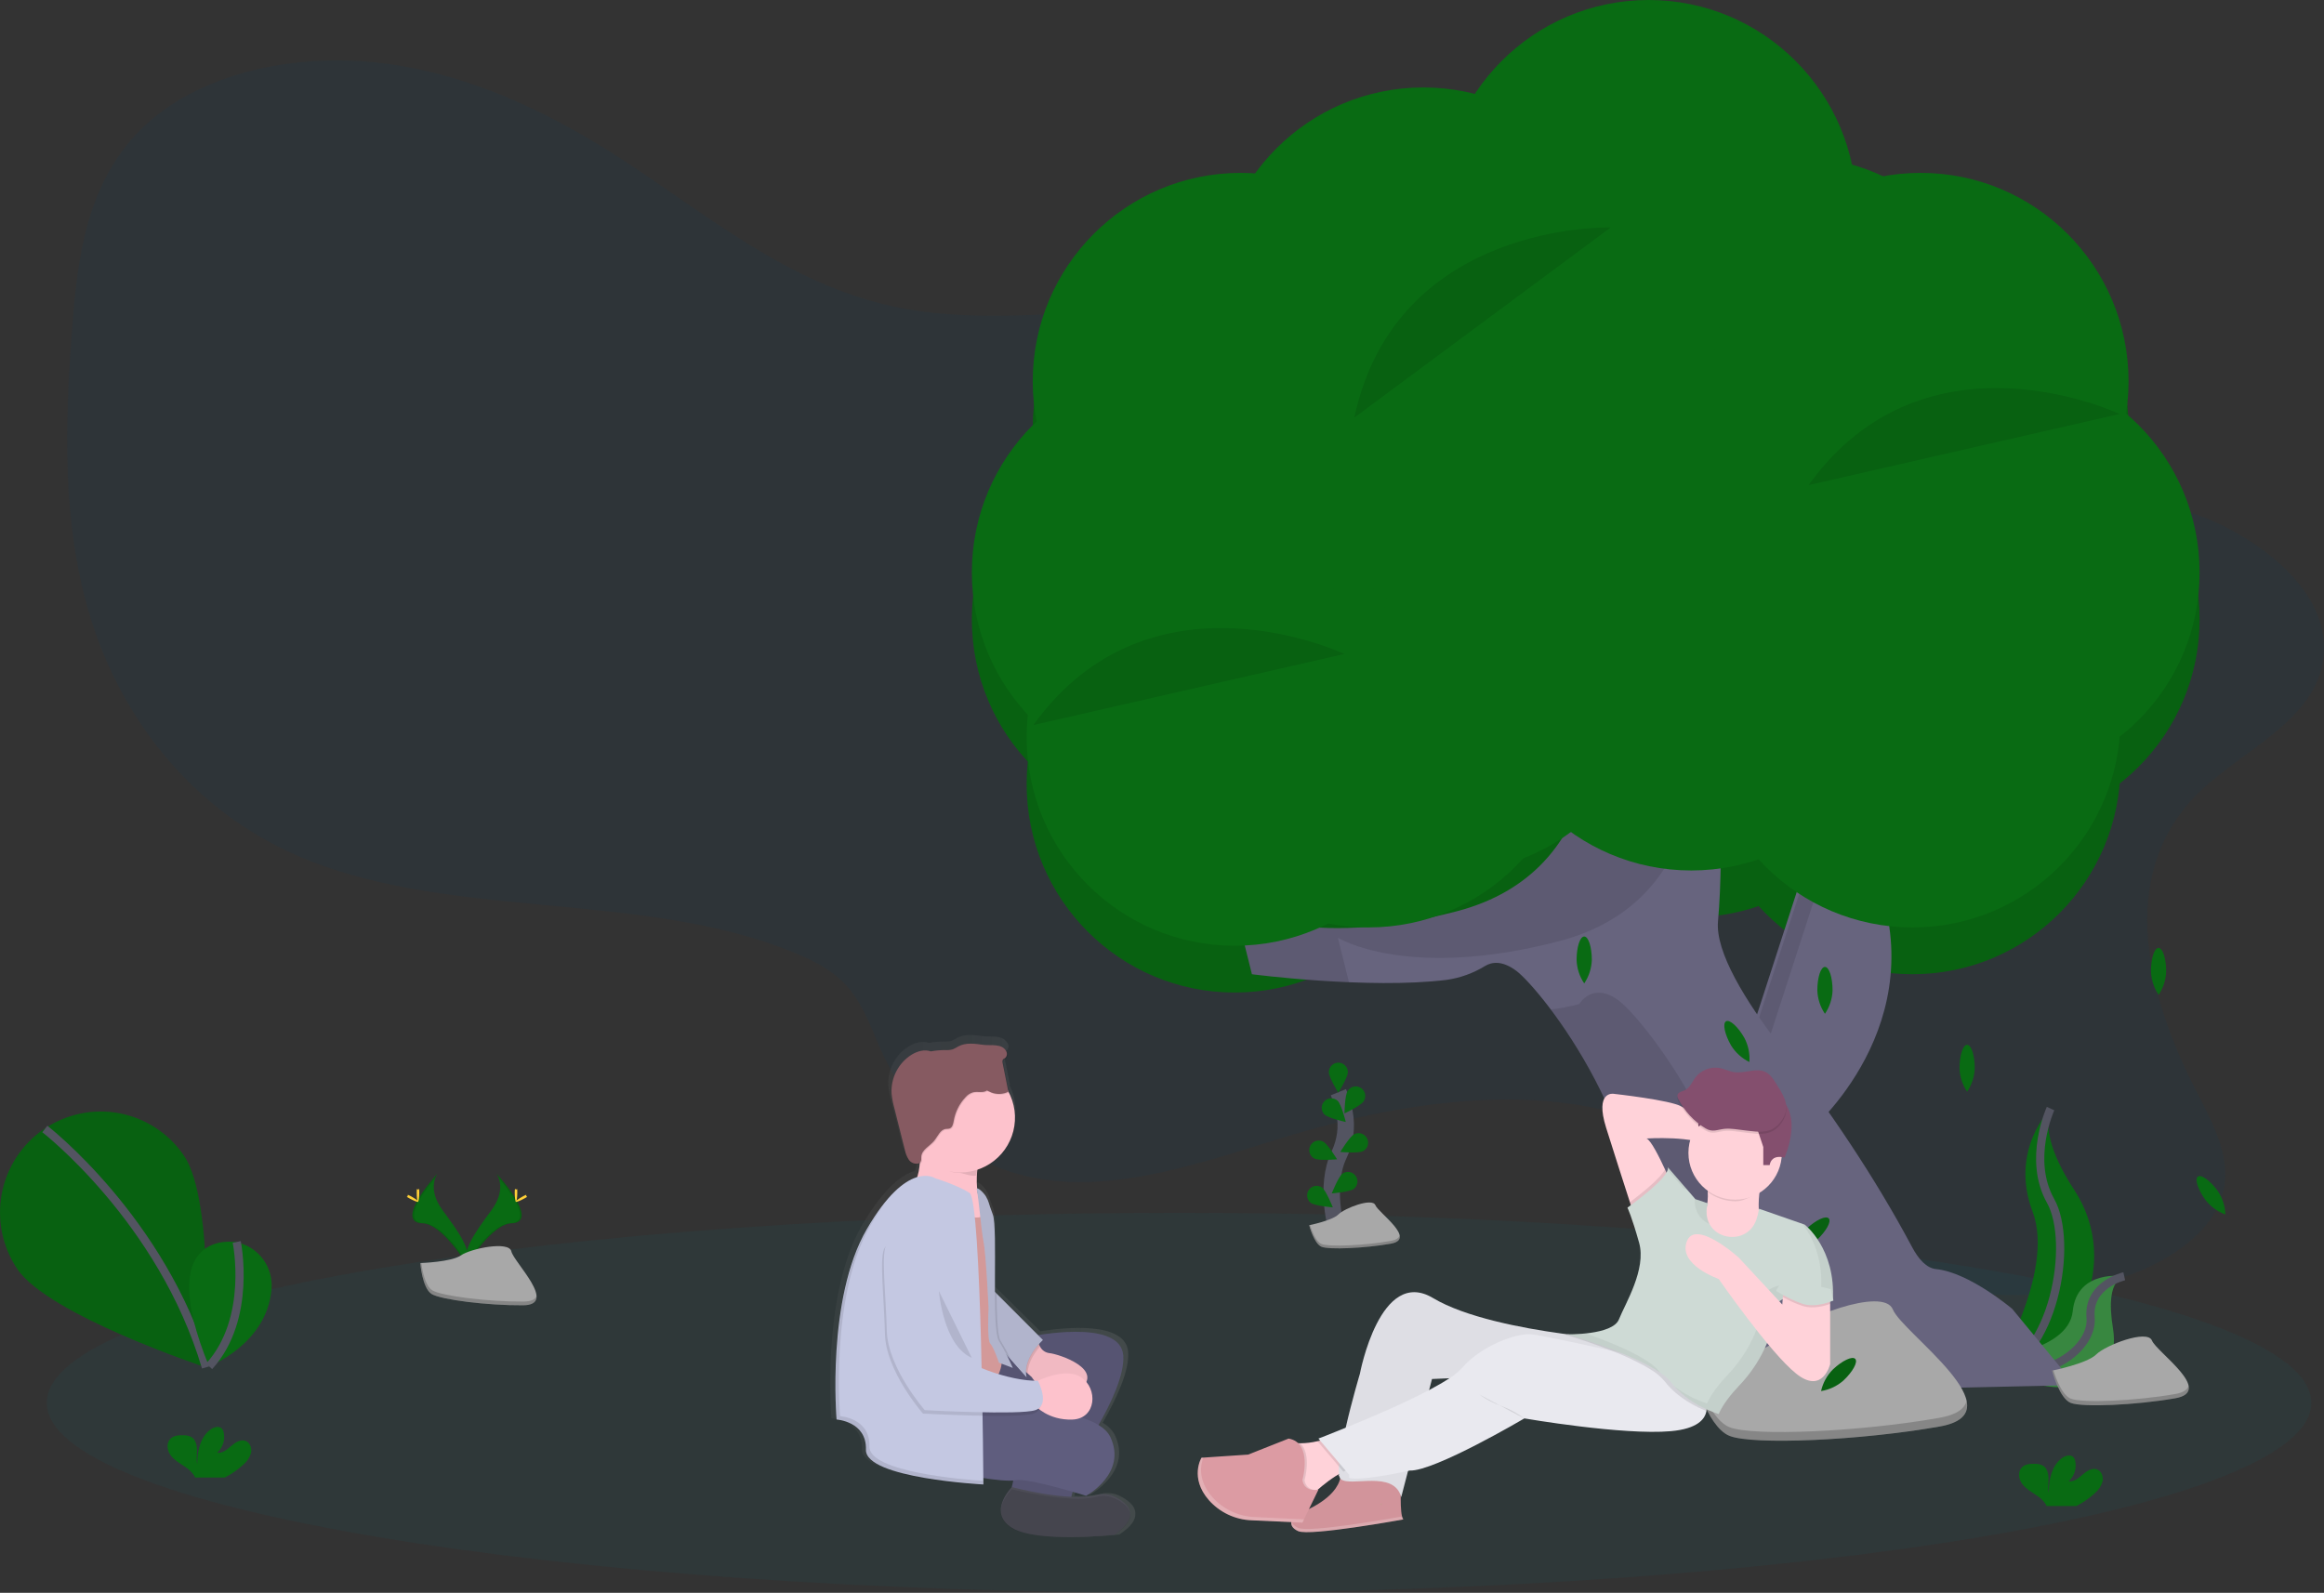 <svg width="283" height="194" viewBox="0 0 283 194" fill="none" xmlns="http://www.w3.org/2000/svg">
<rect x="0" y="0" width="283" height="194" fill="#333333" stroke="none"/>
<g clip-path="url(#clip0_222_3472)">
<path opacity="0.1" d="M282.693 81.401C280.971 88.393 272.131 91.897 267.178 97.113C257.845 106.943 261.479 121.299 267.401 132.796C269.383 136.645 271.633 140.721 270.793 144.849C269.77 149.898 264.331 153.589 258.62 155.546C248.214 159.11 235.752 158.26 226.186 153.33C217.921 149.071 211.999 142.154 203.593 138.076C189.522 131.273 171.614 133.854 156.335 138.53C145.527 141.846 133.709 146.16 122.969 142.698C115.412 140.259 110.187 134.323 107.34 128.044C105.967 125.007 104.969 121.718 102.345 119.312C100.784 117.879 98.748 116.863 96.664 116.009C77.616 108.185 53.553 112.375 35.063 103.697C22.571 97.838 14.571 86.786 11.03 75.259C7.49 63.733 7.901 51.647 8.8 39.776C9.44 31.331 10.587 22.335 17.093 15.823C23.976 8.936 35.787 6.385 46.465 7.684C57.144 8.983 66.819 13.66 75.334 19.154C85.988 26.024 95.844 34.575 108.908 37.356C117.805 39.252 127.163 38.213 136.34 37.853C151.682 37.255 167.028 38.598 182.283 40.049C189.716 40.762 197.173 41.509 204.542 42.592C206.193 42.834 207.845 43.095 209.497 43.374C210.324 43.516 211.152 43.663 211.974 43.814C212.619 43.931 213.26 44.062 213.902 44.179C214.914 44.376 215.924 44.583 216.93 44.8C219.818 45.421 222.68 46.124 225.512 46.923C235.358 49.708 243.252 54.764 252.55 58.296C258.61 60.599 265.218 61.234 270.956 64.165C278.018 67.764 284.504 74.05 282.693 81.401Z" fill="#093C6B"/>
<path d="M232.883 118.656C246.872 118.656 258.212 107.289 258.212 93.266C258.212 79.243 246.872 67.876 232.883 67.876C218.894 67.876 207.554 79.243 207.554 93.266C207.554 107.289 218.894 118.656 232.883 118.656Z" fill="#096B13"/>
<path d="M205.946 111.719C219.935 111.719 231.275 100.352 231.275 86.329C231.275 72.306 219.935 60.939 205.946 60.939C191.958 60.939 180.618 72.306 180.618 86.329C180.618 100.352 191.958 111.719 205.946 111.719Z" fill="#096B13"/>
<path d="M176.294 111.968C190.283 111.968 201.623 100.6 201.623 86.577C201.623 72.555 190.283 61.187 176.294 61.187C162.306 61.187 150.966 72.555 150.966 86.577C150.966 100.6 162.306 111.968 176.294 111.968Z" fill="#096B13"/>
<path d="M166.656 118.656C180.645 118.656 191.985 107.289 191.985 93.266C191.985 79.243 180.645 67.876 166.656 67.876C152.668 67.876 141.328 79.243 141.328 93.266C141.328 107.289 152.668 118.656 166.656 118.656Z" fill="#096B13"/>
<path d="M150.346 120.886C164.335 120.886 175.675 109.519 175.675 95.496C175.675 81.474 164.335 70.106 150.346 70.106C136.358 70.106 125.018 81.474 125.018 95.496C125.018 109.519 136.358 120.886 150.346 120.886Z" fill="#096B13"/>
<path d="M143.674 100.821C157.663 100.821 169.003 89.454 169.003 75.431C169.003 61.408 157.663 50.041 143.674 50.041C129.686 50.041 118.346 61.408 118.346 75.431C118.346 89.454 129.686 100.821 143.674 100.821Z" fill="#096B13"/>
<path d="M151.087 77.534C165.076 77.534 176.416 66.167 176.416 52.144C176.416 38.121 165.076 26.754 151.087 26.754C137.099 26.754 125.759 38.121 125.759 52.144C125.759 66.167 137.099 77.534 151.087 77.534Z" fill="#096B13"/>
<path d="M165.172 77.534C179.161 77.534 190.501 66.167 190.501 52.144C190.501 38.121 179.161 26.754 165.172 26.754C151.184 26.754 139.844 38.121 139.844 52.144C139.844 66.167 151.184 77.534 165.172 77.534Z" fill="#096B13"/>
<path d="M173.329 67.13C187.317 67.13 198.657 55.763 198.657 41.74C198.657 27.718 187.317 16.35 173.329 16.35C159.34 16.35 148 27.718 148 41.74C148 55.763 159.34 67.13 173.329 67.13Z" fill="#096B13"/>
<path d="M194.086 78.525C208.075 78.525 219.415 67.158 219.415 53.135C219.415 39.112 208.075 27.745 194.086 27.745C180.097 27.745 168.757 39.112 168.757 53.135C168.757 67.158 180.097 78.525 194.086 78.525Z" fill="#096B13"/>
<path d="M242.521 100.821C256.509 100.821 267.849 89.454 267.849 75.431C267.849 61.408 256.509 50.041 242.521 50.041C228.532 50.041 217.192 61.408 217.192 75.431C217.192 89.454 228.532 100.821 242.521 100.821Z" fill="#096B13"/>
<path d="M227.94 88.187C241.929 88.187 253.269 76.819 253.269 62.797C253.269 48.774 241.929 37.406 227.94 37.406C213.951 37.406 202.611 48.774 202.611 62.797C202.611 76.819 213.951 88.187 227.94 88.187Z" fill="#096B13"/>
<path d="M218.55 75.552C232.539 75.552 243.879 64.185 243.879 50.162C243.879 36.139 232.539 24.772 218.55 24.772C204.561 24.772 193.221 36.139 193.221 50.162C193.221 64.185 204.561 75.552 218.55 75.552Z" fill="#096B13"/>
<path d="M200.758 56.478C214.747 56.478 226.087 45.111 226.087 31.088C226.087 17.065 214.747 5.697 200.758 5.697C186.77 5.697 175.43 17.065 175.43 31.088C175.43 45.111 186.77 56.478 200.758 56.478Z" fill="#096B13"/>
<path d="M233.871 77.534C247.86 77.534 259.2 66.167 259.2 52.144C259.2 38.121 247.86 26.754 233.871 26.754C219.883 26.754 208.543 38.121 208.543 52.144C208.543 66.167 219.883 77.534 233.871 77.534Z" fill="#096B13"/>
<g opacity="0.1">
<path d="M232.883 118.656C246.872 118.656 258.212 107.289 258.212 93.266C258.212 79.243 246.872 67.876 232.883 67.876C218.894 67.876 207.554 79.243 207.554 93.266C207.554 107.289 218.894 118.656 232.883 118.656Z" fill="black"/>
<path d="M205.946 111.719C219.935 111.719 231.275 100.352 231.275 86.329C231.275 72.306 219.935 60.939 205.946 60.939C191.958 60.939 180.618 72.306 180.618 86.329C180.618 100.352 191.958 111.719 205.946 111.719Z" fill="black"/>
<path d="M176.294 111.968C190.283 111.968 201.623 100.6 201.623 86.577C201.623 72.555 190.283 61.187 176.294 61.187C162.306 61.187 150.966 72.555 150.966 86.577C150.966 100.6 162.306 111.968 176.294 111.968Z" fill="black"/>
<path d="M166.656 118.656C180.645 118.656 191.985 107.289 191.985 93.266C191.985 79.243 180.645 67.876 166.656 67.876C152.668 67.876 141.328 79.243 141.328 93.266C141.328 107.289 152.668 118.656 166.656 118.656Z" fill="black"/>
<path d="M150.346 120.886C164.335 120.886 175.675 109.519 175.675 95.496C175.675 81.474 164.335 70.106 150.346 70.106C136.358 70.106 125.018 81.474 125.018 95.496C125.018 109.519 136.358 120.886 150.346 120.886Z" fill="black"/>
<path d="M143.674 100.821C157.663 100.821 169.003 89.454 169.003 75.431C169.003 61.408 157.663 50.041 143.674 50.041C129.686 50.041 118.346 61.408 118.346 75.431C118.346 89.454 129.686 100.821 143.674 100.821Z" fill="black"/>
<path d="M151.087 77.534C165.076 77.534 176.416 66.167 176.416 52.144C176.416 38.121 165.076 26.754 151.087 26.754C137.099 26.754 125.759 38.121 125.759 52.144C125.759 66.167 137.099 77.534 151.087 77.534Z" fill="black"/>
<path d="M165.172 77.534C179.161 77.534 190.501 66.167 190.501 52.144C190.501 38.121 179.161 26.754 165.172 26.754C151.184 26.754 139.844 38.121 139.844 52.144C139.844 66.167 151.184 77.534 165.172 77.534Z" fill="black"/>
<path d="M173.329 67.13C187.317 67.13 198.657 55.763 198.657 41.74C198.657 27.718 187.317 16.35 173.329 16.35C159.34 16.35 148 27.718 148 41.74C148 55.763 159.34 67.13 173.329 67.13Z" fill="black"/>
<path d="M194.086 78.525C208.075 78.525 219.415 67.158 219.415 53.135C219.415 39.112 208.075 27.745 194.086 27.745C180.097 27.745 168.757 39.112 168.757 53.135C168.757 67.158 180.097 78.525 194.086 78.525Z" fill="black"/>
<path d="M242.521 100.821C256.509 100.821 267.849 89.454 267.849 75.431C267.849 61.408 256.509 50.041 242.521 50.041C228.532 50.041 217.192 61.408 217.192 75.431C217.192 89.454 228.532 100.821 242.521 100.821Z" fill="black"/>
<path d="M227.94 88.187C241.929 88.187 253.269 76.819 253.269 62.797C253.269 48.774 241.929 37.406 227.94 37.406C213.952 37.406 202.612 48.774 202.612 62.797C202.612 76.819 213.952 88.187 227.94 88.187Z" fill="black"/>
<path d="M218.55 75.552C232.539 75.552 243.879 64.185 243.879 50.162C243.879 36.139 232.539 24.772 218.55 24.772C204.561 24.772 193.221 36.139 193.221 50.162C193.221 64.185 204.561 75.552 218.55 75.552Z" fill="black"/>
<path d="M200.758 56.478C214.747 56.478 226.087 45.111 226.087 31.088C226.087 17.065 214.747 5.697 200.758 5.697C186.77 5.697 175.43 17.065 175.43 31.088C175.43 45.111 186.77 56.478 200.758 56.478Z" fill="black"/>
<path d="M233.872 77.534C247.86 77.534 259.2 66.167 259.2 52.144C259.2 38.121 247.86 26.754 233.872 26.754C219.883 26.754 208.543 38.121 208.543 52.144C208.543 66.167 219.883 77.534 233.872 77.534Z" fill="black"/>
</g>
<path d="M220.373 137.76C220.373 137.76 235.859 124.714 228.198 106.136L220.537 103.26L212.225 128.914L220.373 137.76Z" fill="#67647E"/>
<path opacity="0.1" d="M221.199 102.376L223.032 103.064L214.871 128.25L221.991 135.98C221.402 136.568 221.035 136.876 221.035 136.876L212.884 128.029L221.199 102.376Z" fill="black"/>
<path opacity="0.1" d="M143.577 193.998C219.726 193.998 281.456 183.638 281.456 170.86C281.456 158.081 219.726 147.722 143.577 147.722C67.429 147.722 5.699 158.081 5.699 170.86C5.699 183.638 67.429 193.998 143.577 193.998Z" fill="#0B6A70"/>
<path d="M249.703 135.023C249.703 135.023 244.666 140.073 247.511 147.566C250.355 155.059 242.637 167.517 242.637 167.517L242.885 167.477C253.229 165.647 258.37 153.787 252.617 144.975C250.467 141.704 248.71 137.86 249.703 135.023Z" fill="#096B13"/>
<path d="M249.703 135.023C249.703 135.023 246.859 141.213 249.703 146.262C252.548 151.311 250.199 165.48 242.635 167.517" stroke="#535461" stroke-miterlimit="10"/>
<path d="M258.675 155.446C258.675 155.446 252.927 154.53 252.404 159.693C251.881 164.857 241.349 165.572 241.349 165.572L241.547 165.704C250.241 171.416 258.551 169.347 257.297 161.752C256.834 158.928 256.871 156.092 258.675 155.446Z" fill="#096B13"/>
<path opacity="0.2" d="M258.675 155.446C258.675 155.446 252.927 154.53 252.404 159.693C251.881 164.857 241.349 165.572 241.349 165.572L241.547 165.704C250.241 171.416 258.551 169.347 257.297 161.752C256.834 158.928 256.871 156.092 258.675 155.446Z" fill="#F5F5F5"/>
<path d="M258.675 155.446C258.675 155.446 254.215 156.44 254.579 160.496C254.944 164.551 247.954 169.437 241.351 165.572" stroke="#535461" stroke-miterlimit="10"/>
<path d="M150.44 110.587L152.452 118.659C152.452 118.659 166.666 120.516 176.143 119.349C177.818 119.111 179.427 118.529 180.868 117.64C181.668 117.166 182.932 116.96 184.659 118.256C187.617 120.492 202.136 138.374 199.785 156.927C199.602 158.325 198.965 159.623 197.972 160.622C196.979 161.62 195.686 162.263 194.292 162.45V162.45C191.396 162.846 188.629 163.895 186.197 165.52L179.012 170.316L252.684 168.702L245.036 159.42C245.036 159.42 239.803 154.982 235.777 154.577C234.602 154.46 233.634 153.38 232.851 151.912C228.265 143.306 222.779 135.215 216.833 127.488C212.502 121.86 208.867 115.929 209.207 112.204C210.012 103.325 209.207 88.798 209.207 88.798L193.91 86.781C193.91 86.781 195.922 106.153 177.404 110.994C158.887 115.835 150.44 110.587 150.44 110.587Z" fill="#67647E"/>
<g opacity="0.1">
<path d="M162.92 114.22C162.92 114.22 171.374 119.466 189.894 114.623C208.414 109.78 206.4 90.41 206.4 90.41L209.311 90.79C209.256 89.548 209.214 88.803 209.214 88.803L193.918 86.786C193.918 86.786 195.929 106.158 177.412 110.999C158.894 115.84 150.438 110.597 150.438 110.597L152.45 118.669C152.45 118.669 157.881 119.379 164.268 119.645L162.92 114.22Z" fill="black"/>
<path d="M198.677 169.151C201.108 167.527 203.876 166.477 206.771 166.081V166.081C208.162 165.896 209.454 165.257 210.446 164.263C211.438 163.268 212.076 161.974 212.262 160.58C214.625 142.027 200.099 124.113 197.148 121.887C193.927 119.466 192.317 122.29 192.317 122.29C191.177 122.59 190.018 122.811 188.848 122.953C194.066 129.907 201.531 143.247 199.785 156.946C199.599 158.341 198.961 159.635 197.969 160.629C196.976 161.624 195.685 162.263 194.294 162.448V162.448C191.399 162.843 188.631 163.893 186.2 165.518L179.015 170.313L197.537 169.909L198.677 169.151Z" fill="black"/>
</g>
<path d="M162.769 149.741C162.769 149.741 161.23 144.506 163.056 140.651C163.833 139.04 164.067 137.219 163.723 135.463C163.55 134.63 163.301 133.814 162.98 133.027" stroke="#535461" stroke-width="2" stroke-miterlimit="10"/>
<path d="M164.129 130.59C164.129 131.231 162.97 133.094 162.97 133.094C162.97 133.094 161.818 131.231 161.818 130.59C161.818 130.282 161.94 129.986 162.157 129.768C162.375 129.55 162.67 129.428 162.977 129.428C163.285 129.428 163.58 129.55 163.797 129.768C164.015 129.986 164.137 130.282 164.137 130.59H164.129Z" fill="#096B13"/>
<path d="M166.047 134.144C165.7 134.683 163.718 135.614 163.718 135.614C163.718 135.614 163.755 133.421 164.102 132.882C164.182 132.749 164.289 132.634 164.415 132.543C164.54 132.452 164.683 132.387 164.835 132.352C164.986 132.318 165.143 132.314 165.295 132.341C165.448 132.368 165.594 132.425 165.724 132.51C165.854 132.595 165.966 132.705 166.053 132.833C166.14 132.962 166.201 133.107 166.231 133.26C166.261 133.413 166.26 133.57 166.229 133.722C166.197 133.874 166.135 134.019 166.047 134.147V134.144Z" fill="#096B13"/>
<path d="M165.963 140.214C165.39 140.502 163.213 140.304 163.213 140.304C163.213 140.304 164.347 138.428 164.92 138.14C165.056 138.072 165.204 138.031 165.356 138.019C165.507 138.008 165.66 138.027 165.805 138.075C165.949 138.123 166.083 138.199 166.198 138.298C166.314 138.398 166.408 138.519 166.477 138.656C166.545 138.792 166.586 138.941 166.598 139.093C166.609 139.245 166.59 139.398 166.542 139.543C166.494 139.688 166.419 139.822 166.319 139.938C166.22 140.053 166.099 140.148 165.963 140.217V140.214Z" fill="#096B13"/>
<path d="M164.868 144.801C164.352 145.184 162.172 145.355 162.172 145.355C162.172 145.355 162.975 143.314 163.49 142.934C163.738 142.765 164.041 142.7 164.336 142.75C164.631 142.801 164.895 142.963 165.073 143.205C165.251 143.446 165.329 143.747 165.291 144.045C165.252 144.342 165.101 144.613 164.868 144.801Z" fill="#096B13"/>
<path d="M161.282 135.744C161.741 136.191 163.881 136.655 163.881 136.655C163.881 136.655 163.359 134.524 162.89 134.077C162.668 133.873 162.375 133.763 162.073 133.772C161.772 133.781 161.486 133.907 161.275 134.124C161.065 134.341 160.948 134.631 160.948 134.934C160.947 135.236 161.065 135.527 161.275 135.744H161.282Z" fill="#096B13"/>
<path d="M160.068 141.113C160.641 141.401 162.819 141.203 162.819 141.203C162.819 141.203 161.684 139.328 161.112 139.039C160.837 138.901 160.518 138.877 160.226 138.974C159.934 139.07 159.693 139.279 159.554 139.555C159.416 139.83 159.392 140.149 159.489 140.442C159.585 140.735 159.794 140.977 160.068 141.116V141.113Z" fill="#096B13"/>
<path d="M159.603 146.5C160.118 146.883 162.298 147.054 162.298 147.054C162.298 147.054 161.496 145.013 160.98 144.633C160.732 144.464 160.429 144.398 160.134 144.449C159.839 144.499 159.575 144.662 159.397 144.904C159.219 145.145 159.141 145.446 159.179 145.743C159.218 146.041 159.369 146.312 159.603 146.5V146.5Z" fill="#096B13"/>
<path d="M159.422 149.23C159.422 149.23 162.234 148.666 162.982 147.913C163.73 147.161 167.105 145.847 167.481 146.786C167.858 147.725 172.543 150.919 169.355 151.482C166.166 152.046 161.857 152.228 160.931 151.858C160.004 151.487 159.422 149.23 159.422 149.23Z" fill="#A8A8A8"/>
<path opacity="0.2" d="M169.357 151.142C166.171 151.706 161.86 151.887 160.933 151.517C160.22 151.232 159.724 149.856 159.528 149.217L159.434 149.237C159.434 149.237 159.997 151.492 160.933 151.867C161.87 152.242 166.181 152.056 169.357 151.492C170.276 151.328 170.539 150.949 170.44 150.464C170.36 150.772 170.041 151.016 169.357 151.142Z" fill="black"/>
<path d="M206.043 166.903C206.043 166.903 214.573 165.192 216.85 162.912C219.127 160.632 229.362 156.641 230.499 159.492C231.637 162.343 245.861 172.035 236.198 173.746C226.535 175.457 213.449 176.026 210.604 174.886C207.76 173.746 206.043 166.903 206.043 166.903Z" fill="#A8A8A8"/>
<path opacity="0.2" d="M236.188 172.685C226.525 174.397 213.439 174.965 210.594 173.825C208.429 172.956 206.923 168.784 206.328 166.844L206.043 166.903C206.043 166.903 207.75 173.746 210.592 174.886C213.434 176.026 226.518 175.457 236.186 173.746C238.978 173.249 239.776 172.092 239.473 170.626C239.238 171.583 238.264 172.32 236.188 172.685Z" fill="black"/>
<path d="M263.781 118.308C263.75 119.329 263.431 120.32 262.862 121.167C262.289 120.323 261.965 119.334 261.928 118.313C261.928 116.736 262.334 115.457 262.847 115.455C263.36 115.452 263.776 116.731 263.781 118.308Z" fill="#096B13"/>
<path d="M193.841 116.923C193.806 117.943 193.485 118.933 192.914 119.779C192.343 118.933 192.022 117.943 191.987 116.923C191.987 115.345 192.401 114.066 192.914 114.066C193.427 114.066 193.841 115.345 193.841 116.923Z" fill="#096B13"/>
<path d="M270.067 145.067C270.638 145.913 270.959 146.903 270.994 147.923C270.035 147.576 269.195 146.965 268.568 146.16C267.641 144.883 267.228 143.604 267.641 143.304C268.055 143.003 269.143 143.793 270.067 145.067Z" fill="#096B13"/>
<path d="M240.469 130.113C240.435 131.134 240.114 132.124 239.543 132.969C238.972 132.124 238.65 131.134 238.616 130.113C238.616 128.536 239.03 127.257 239.543 127.257C240.056 127.257 240.469 128.541 240.469 130.113Z" fill="#096B13"/>
<path d="M223.156 120.626C223.122 121.646 222.8 122.636 222.229 123.482C221.658 122.636 221.337 121.646 221.303 120.626C221.303 119.049 221.716 117.769 222.229 117.769C222.742 117.769 223.156 119.049 223.156 120.626Z" fill="#096B13"/>
<path d="M212.415 126.41C212.892 127.313 213.104 128.332 213.027 129.351C212.109 128.903 211.336 128.204 210.798 127.334C210.015 125.966 209.742 124.649 210.186 124.393C210.629 124.138 211.635 125.042 212.415 126.41Z" fill="#096B13"/>
<path d="M204.39 152.647C203.624 153.321 202.684 153.763 201.677 153.924C201.902 152.928 202.403 152.017 203.122 151.294C204.269 150.216 205.486 149.645 205.835 150.017C206.184 150.39 205.538 151.569 204.39 152.647Z" fill="#096B13"/>
<path opacity="0.1" d="M204.39 152.647C203.624 153.321 202.684 153.763 201.677 153.924C201.902 152.928 202.403 152.017 203.122 151.294C204.269 150.216 205.486 149.645 205.835 150.017C206.184 150.39 205.538 151.569 204.39 152.647Z" fill="black"/>
<path d="M221.241 151.028C220.474 151.701 219.534 152.144 218.528 152.305C218.752 151.309 219.253 150.397 219.972 149.674C221.119 148.596 222.336 148.025 222.685 148.398C223.034 148.77 222.388 149.948 221.241 151.028Z" fill="#096B13"/>
<path opacity="0.1" d="M221.241 151.028C220.474 151.701 219.534 152.144 218.528 152.305C218.752 151.309 219.253 150.397 219.972 149.674C221.119 148.596 222.336 148.025 222.685 148.398C223.034 148.77 222.388 149.948 221.241 151.028Z" fill="black"/>
<path d="M224.471 168.15C223.705 168.824 222.765 169.266 221.758 169.427C221.983 168.428 222.484 167.514 223.205 166.789C224.352 165.711 225.569 165.14 225.918 165.513C226.268 165.885 225.621 167.07 224.471 168.15Z" fill="#096B13"/>
<path opacity="0.1" d="M224.471 168.15C223.705 168.824 222.765 169.266 221.758 169.427C221.983 168.428 222.484 167.514 223.205 166.789C224.352 165.711 225.569 165.14 225.918 165.513C226.268 165.885 225.621 167.07 224.471 168.15Z" fill="black"/>
<path d="M22.415 140.778C26.213 146.398 25.002 166.521 25.002 166.521C25.002 166.521 5.912 160.185 2.113 154.567C0.29 151.868 -0.39 148.553 0.224 145.352C0.839 142.151 2.696 139.325 5.389 137.497C8.081 135.669 11.388 134.988 14.582 135.603C17.775 136.219 20.594 138.081 22.417 140.78L22.415 140.778Z" fill="#096B13"/>
<path opacity="0.1" d="M22.415 140.778C26.213 146.398 25.002 166.521 25.002 166.521C25.002 166.521 5.912 160.185 2.113 154.567C0.29 151.868 -0.39 148.553 0.224 145.352C0.839 142.151 2.696 139.325 5.389 137.497C8.081 135.669 11.388 134.988 14.582 135.603C17.775 136.219 20.594 138.081 22.417 140.78L22.415 140.778Z" fill="black"/>
<path d="M5.461 137.509C5.461 137.509 19.766 148.582 25.076 166.541" stroke="#535461" stroke-miterlimit="10"/>
<path d="M28.678 151.284C28.678 151.284 18.52 149.545 25.457 166.412C25.457 166.412 32.516 163.714 33.066 157.004C33.175 155.698 32.803 154.398 32.02 153.348C31.237 152.299 30.097 151.575 28.817 151.311L28.678 151.284Z" fill="#096B13"/>
<path d="M28.827 151.266C28.827 151.266 30.762 160.595 25.467 166.417" stroke="#535461" stroke-miterlimit="10"/>
<path d="M249.899 166.936C249.899 166.936 254.138 166.091 255.268 164.966C256.398 163.841 261.487 161.872 262.052 163.277C262.617 164.683 269.683 169.467 264.879 170.309C260.075 171.15 253.573 171.434 252.161 170.872C250.749 170.311 249.899 166.936 249.899 166.936Z" fill="#A8A8A8"/>
<path opacity="0.2" d="M264.886 169.789C260.082 170.634 253.581 170.915 252.169 170.353C251.093 169.924 250.345 167.87 250.048 166.908L249.907 166.938C249.907 166.938 250.754 170.313 252.169 170.877C253.583 171.441 260.082 171.158 264.886 170.313C266.274 170.065 266.67 169.499 266.521 168.774C266.395 169.243 265.912 169.608 264.886 169.789Z" fill="black"/>
<path d="M232.883 112.959C246.872 112.959 258.212 101.591 258.212 87.568C258.212 73.546 246.872 62.178 232.883 62.178C218.894 62.178 207.554 73.546 207.554 87.568C207.554 101.591 218.894 112.959 232.883 112.959Z" fill="#096B13"/>
<path d="M205.946 106.022C219.935 106.022 231.275 94.654 231.275 80.632C231.275 66.609 219.935 55.241 205.946 55.241C191.958 55.241 180.618 66.609 180.618 80.632C180.618 94.654 191.958 106.022 205.946 106.022Z" fill="#096B13"/>
<path d="M176.294 106.27C190.283 106.27 201.623 94.903 201.623 80.88C201.623 66.857 190.283 55.49 176.294 55.49C162.306 55.49 150.966 66.857 150.966 80.88C150.966 94.903 162.306 106.27 176.294 106.27Z" fill="#096B13"/>
<path d="M166.656 112.959C180.645 112.959 191.985 101.591 191.985 87.568C191.985 73.546 180.645 62.178 166.656 62.178C152.668 62.178 141.328 73.546 141.328 87.568C141.328 101.591 152.668 112.959 166.656 112.959Z" fill="#096B13"/>
<path d="M150.346 115.189C164.335 115.189 175.675 103.821 175.675 89.799C175.675 75.776 164.335 64.408 150.346 64.408C136.358 64.408 125.018 75.776 125.018 89.799C125.018 103.821 136.358 115.189 150.346 115.189Z" fill="#096B13"/>
<path d="M143.674 95.124C157.663 95.124 169.003 83.756 169.003 69.733C169.003 55.711 157.663 44.343 143.674 44.343C129.686 44.343 118.346 55.711 118.346 69.733C118.346 83.756 129.686 95.124 143.674 95.124Z" fill="#096B13"/>
<path d="M151.087 71.837C165.076 71.837 176.416 60.469 176.416 46.447C176.416 32.424 165.076 21.056 151.087 21.056C137.099 21.056 125.759 32.424 125.759 46.447C125.759 60.469 137.099 71.837 151.087 71.837Z" fill="#096B13"/>
<path d="M165.172 71.837C179.161 71.837 190.501 60.469 190.501 46.447C190.501 32.424 179.161 21.056 165.172 21.056C151.184 21.056 139.844 32.424 139.844 46.447C139.844 60.469 151.184 71.837 165.172 71.837Z" fill="#096B13"/>
<path d="M173.329 61.433C187.317 61.433 198.657 50.065 198.657 36.043C198.657 22.02 187.317 10.652 173.329 10.652C159.34 10.652 148 22.02 148 36.043C148 50.065 159.34 61.433 173.329 61.433Z" fill="#096B13"/>
<path d="M194.086 72.828C208.075 72.828 219.415 61.46 219.415 47.438C219.415 33.415 208.075 22.047 194.086 22.047C180.097 22.047 168.757 33.415 168.757 47.438C168.757 61.46 180.097 72.828 194.086 72.828Z" fill="#096B13"/>
<path d="M242.521 95.124C256.509 95.124 267.849 83.756 267.849 69.733C267.849 55.711 256.509 44.343 242.521 44.343C228.532 44.343 217.192 55.711 217.192 69.733C217.192 83.756 228.532 95.124 242.521 95.124Z" fill="#096B13"/>
<path d="M227.94 82.489C241.929 82.489 253.269 71.122 253.269 57.099C253.269 43.076 241.929 31.709 227.94 31.709C213.951 31.709 202.611 43.076 202.611 57.099C202.611 71.122 213.951 82.489 227.94 82.489Z" fill="#096B13"/>
<path d="M218.55 69.855C232.539 69.855 243.879 58.487 243.879 44.465C243.879 30.442 232.539 19.074 218.55 19.074C204.561 19.074 193.221 30.442 193.221 44.465C193.221 58.487 204.561 69.855 218.55 69.855Z" fill="#096B13"/>
<path d="M200.758 50.781C214.747 50.781 226.087 39.413 226.087 25.39C226.087 11.368 214.747 0 200.758 0C186.77 0 175.43 11.368 175.43 25.39C175.43 39.413 186.77 50.781 200.758 50.781Z" fill="#096B13"/>
<path d="M233.871 71.837C247.86 71.837 259.2 60.469 259.2 46.447C259.2 32.424 247.86 21.056 233.871 21.056C219.883 21.056 208.543 32.424 208.543 46.447C208.543 60.469 219.883 71.837 233.871 71.837Z" fill="#096B13"/>
<path opacity="0.1" d="M258.1 50.423C258.1 50.423 234.511 39.209 220.237 59.083Z" fill="black"/>
<path opacity="0.1" d="M196.14 27.705C196.14 27.705 170.046 26.915 164.922 50.858Z" fill="black"/>
<path opacity="0.1" d="M163.703 79.653C163.703 79.653 140.114 68.437 125.84 88.306Z" fill="black"/>
<path d="M60.464 142.946C60.464 142.946 61.824 144.729 59.834 147.417C57.845 150.104 56.205 152.384 56.861 154.063C56.861 154.063 59.861 149.061 62.312 148.991C64.762 148.922 63.149 145.954 60.464 142.946Z" fill="#096B13"/>
<path opacity="0.1" d="M60.464 142.946C60.582 143.118 60.675 143.307 60.741 143.505C63.124 146.312 64.396 148.932 62.104 148.999C59.971 149.061 57.409 152.886 56.797 153.852C56.816 153.927 56.84 154.001 56.869 154.073C56.869 154.073 59.869 149.071 62.319 149.001C64.77 148.932 63.149 145.954 60.464 142.946Z" fill="black"/>
<path d="M62.993 145.221C62.993 145.85 62.924 146.359 62.837 146.359C62.75 146.359 62.681 145.862 62.681 145.221C62.681 144.58 62.768 144.888 62.855 144.888C62.941 144.888 62.993 144.593 62.993 145.221Z" fill="#FFD037"/>
<path d="M63.86 145.969C63.31 146.269 62.83 146.451 62.79 146.374C62.75 146.297 63.162 145.991 63.712 145.691C64.262 145.39 64.044 145.609 64.086 145.691C64.128 145.773 64.41 145.678 63.86 145.969Z" fill="#FFD037"/>
<path d="M53.273 142.946C53.273 142.946 51.913 144.729 53.903 147.417C55.892 150.104 57.533 152.384 56.876 154.063C56.876 154.063 53.876 149.061 51.425 148.991C48.975 148.922 50.585 145.954 53.273 142.946Z" fill="#096B13"/>
<path opacity="0.1" d="M53.274 142.946C53.155 143.118 53.062 143.307 52.996 143.505C50.613 146.312 49.342 148.932 51.633 148.999C53.767 149.061 56.328 152.886 56.94 153.852C56.921 153.927 56.897 154.001 56.869 154.073C56.869 154.073 53.868 149.071 51.418 149.001C48.968 148.932 50.585 145.954 53.274 142.946Z" fill="black"/>
<path d="M50.744 145.221C50.744 145.85 50.813 146.359 50.9 146.359C50.987 146.359 51.056 145.862 51.056 145.221C51.056 144.58 50.969 144.888 50.883 144.888C50.796 144.888 50.744 144.593 50.744 145.221Z" fill="#FFD037"/>
<path d="M49.874 145.969C50.424 146.269 50.905 146.451 50.945 146.374C50.984 146.297 50.573 145.991 50.023 145.691C49.473 145.39 49.691 145.609 49.649 145.691C49.607 145.773 49.334 145.678 49.874 145.969Z" fill="#FFD037"/>
<path d="M51.178 153.837C51.178 153.837 54.983 153.72 56.133 152.901C57.282 152.081 61.987 151.105 62.27 152.416C62.552 153.728 67.988 158.946 63.692 158.981C59.396 159.015 53.71 158.31 52.565 157.61C51.42 156.909 51.178 153.837 51.178 153.837Z" fill="#A8A8A8"/>
<path opacity="0.2" d="M63.766 158.526C59.47 158.561 53.784 157.856 52.639 157.155C51.767 156.624 51.42 154.714 51.304 153.832H51.178C51.178 153.832 51.425 156.909 52.562 157.607C53.7 158.305 59.393 159.013 63.689 158.978C64.928 158.978 65.357 158.526 65.335 157.87C65.164 158.27 64.695 158.519 63.766 158.526Z" fill="black"/>
<path d="M29.622 178.398C30.076 178.027 30.407 177.526 30.571 176.962C30.695 176.391 30.452 175.708 29.907 175.499C29.298 175.266 28.646 175.688 28.153 176.118C27.66 176.547 27.093 177.034 26.446 176.942C26.778 176.64 27.027 176.257 27.168 175.83C27.308 175.403 27.336 174.947 27.249 174.506C27.221 174.323 27.144 174.151 27.026 174.009C26.686 173.647 26.074 173.803 25.668 174.089C24.38 174.998 24.02 176.751 24.013 178.331C23.884 177.762 23.993 177.168 23.988 176.592C23.983 176.016 23.825 175.35 23.334 175.047C23.03 174.883 22.688 174.802 22.343 174.811C21.763 174.789 21.119 174.849 20.723 175.273C20.227 175.8 20.358 176.687 20.787 177.26C21.216 177.834 21.865 178.204 22.465 178.606C22.945 178.893 23.355 179.284 23.664 179.751C23.7 179.816 23.73 179.884 23.753 179.955H27.383C28.196 179.54 28.949 179.016 29.622 178.398V178.398Z" fill="#096B13"/>
<path d="M255.085 181.875C255.539 181.504 255.87 181.003 256.034 180.439C256.158 179.868 255.915 179.185 255.37 178.976C254.76 178.743 254.109 179.165 253.616 179.595C253.123 180.025 252.555 180.511 251.909 180.419C252.241 180.117 252.49 179.734 252.63 179.307C252.771 178.88 252.799 178.424 252.711 177.983C252.683 177.8 252.606 177.628 252.488 177.486C252.149 177.124 251.537 177.28 251.131 177.566C249.842 178.475 249.483 180.228 249.476 181.808C249.347 181.239 249.456 180.645 249.451 180.069C249.446 179.493 249.287 178.827 248.797 178.524C248.492 178.361 248.151 178.279 247.806 178.288C247.226 178.266 246.582 178.326 246.185 178.75C245.69 179.277 245.821 180.164 246.25 180.737C246.678 181.311 247.327 181.681 247.927 182.083C248.408 182.37 248.817 182.761 249.126 183.228C249.162 183.293 249.192 183.361 249.215 183.432H252.845C253.658 183.017 254.412 182.493 255.085 181.875V181.875Z" fill="#096B13"/>
<path d="M170.63 180.529C170.63 180.529 170.383 184.418 170.878 185.064C170.878 185.064 159.501 187.138 158.079 186.489C156.657 185.841 157.303 184.806 158.079 184.416C158.854 184.026 162.734 182.6 163.25 179.88C163.25 179.88 161.57 179.103 166.998 180.129C172.427 181.155 170.63 180.529 170.63 180.529Z" fill="#DC9BA3"/>
<path opacity="0.05" d="M170.63 180.529C170.63 180.529 170.383 184.418 170.878 185.064C170.878 185.064 159.501 187.138 158.079 186.489C156.657 185.841 157.303 184.806 158.079 184.416C158.854 184.026 162.734 182.6 163.25 179.88C163.25 179.88 161.57 179.103 166.998 180.129C172.427 181.155 170.63 180.529 170.63 180.529Z" fill="black"/>
<path d="M214.977 142.812C214.977 142.812 213.555 145.144 214.459 149.682C215.364 154.219 212.133 154.217 212.133 154.217H205.671L203.474 148.505L206.576 148.753C206.576 148.753 208.644 148.234 207.74 143.438L214.977 142.812Z" fill="#FFD2D9"/>
<path d="M195.585 137.37C196.576 140.527 197.815 144.372 198.476 146.421L198.947 147.869L203.214 143.463C203.214 143.463 203.025 143.026 202.745 142.415C202.121 141.059 201.033 138.846 200.498 138.667C200.498 138.667 206.444 138.277 208.255 139.703C210.067 141.128 209.549 135.813 209.549 135.813C209.549 135.813 206.058 135.565 204.765 134.777C203.471 133.99 196.489 133.223 196.489 133.223C196.489 133.223 194.163 132.833 195.585 137.37Z" fill="#FFD2D9"/>
<path d="M156.796 175.482L157.7 182.091L160.026 181.843C160.026 181.843 160.168 181.708 160.405 181.495C161.032 180.941 162.338 179.856 163.587 179.26C164.009 179.043 164.468 178.906 164.939 178.855L162.353 174.965C161.724 175.202 161.079 175.394 160.423 175.539C159.741 175.7 159.044 175.783 158.344 175.787C157.812 175.795 157.285 175.691 156.796 175.482V175.482Z" fill="#FFD2D9"/>
<path d="M163.26 180.141C164.424 181.177 169.724 178.974 170.631 182.344L171.463 179.148L174.027 169.313L174.379 167.959L176.515 167.867L201.026 166.819L202.413 166.759L203.157 166.727L202.185 166.245L195.721 163.034C195.721 163.034 193.392 162.87 190.181 162.428C185.313 161.76 178.415 160.441 174.52 158.109C168.056 154.219 165.601 167.311 165.601 167.311C165.601 167.311 164.61 170.631 163.867 173.905C163.525 175.317 163.265 176.747 163.086 178.189C162.975 179.19 163.009 179.915 163.26 180.141Z" fill="#E9E9EF"/>
<path opacity="0.05" d="M163.26 180.141C164.424 181.177 169.724 178.974 170.63 182.344L171.463 179.148L174.027 169.313L174.379 167.959L176.582 167.822L200.263 166.362L201.724 166.27L202.175 166.243L202.758 166.206L195.711 163.029C195.711 163.029 193.382 162.865 190.171 162.423C185.303 161.755 178.405 160.436 174.51 158.104C168.046 154.215 165.591 167.306 165.591 167.306C165.591 167.306 164.6 170.626 163.857 173.9C163.515 175.312 163.255 176.742 163.076 178.184C162.975 179.19 163.009 179.915 163.26 180.141Z" fill="black"/>
<path opacity="0.1" d="M160.425 175.529L162.687 178.189L163.589 179.25C164.012 179.033 164.47 178.896 164.942 178.845L162.355 174.955C161.726 175.192 161.081 175.384 160.425 175.529V175.529Z" fill="black"/>
<path d="M160.547 175.216L163.076 178.197L164.295 179.63V180.02C165.782 180.365 170.437 179.381 171.463 179.155L171.664 179.111C174.637 179.24 185.627 172.76 185.627 172.76C185.627 172.76 197.651 174.834 203.466 174.315C206.714 174.024 207.626 172.847 207.797 171.861C207.872 171.374 207.805 170.875 207.604 170.425L202.401 166.762L201.712 166.265L200.612 165.488C200.612 165.488 198.699 165.053 196.271 164.517C192.476 163.677 187.419 162.587 186.396 162.51C184.716 162.381 180.449 163.806 177.991 166.658C177.57 167.103 177.094 167.492 176.574 167.817L176.507 167.862C175.816 168.322 174.966 168.808 174.03 169.308C170.901 170.959 166.728 172.735 163.859 173.9C161.897 174.702 160.547 175.216 160.547 175.216Z" fill="#E9E9EF"/>
<path opacity="0.1" d="M156.796 175.482L157.7 182.091L160.026 181.843C160.026 181.843 160.168 181.708 160.405 181.495C159.89 181.495 159.04 181.358 158.862 180.288C158.862 180.288 159.759 177.146 158.344 175.792C157.812 175.799 157.284 175.693 156.796 175.482Z" fill="black"/>
<path d="M158.597 180.27C158.597 180.27 159.89 175.735 156.917 175.216L152.004 177.161L146.305 177.551C146.305 177.551 144.819 179.982 147.2 182.709C147.854 183.449 148.652 184.048 149.543 184.47C150.435 184.893 151.402 185.13 152.388 185.168L158.597 185.454L160.547 181.443C160.547 181.443 158.864 181.825 158.597 180.27Z" fill="#DC9BA3"/>
<path opacity="0.1" d="M190.174 162.428C190.826 162.619 193.521 163.421 196.281 164.522C197.646 165.049 198.975 165.663 200.26 166.362C200.528 166.514 200.783 166.665 201.023 166.816C201.653 167.187 202.216 167.661 202.691 168.217C204.286 170.286 206.63 171.401 207.797 171.856C207.872 171.369 207.805 170.87 207.604 170.42L202.401 166.757L203.144 166.725L202.173 166.243L202.755 166.206L195.709 163.029C195.709 163.029 193.385 162.87 190.174 162.428Z" fill="black"/>
<path opacity="0.1" d="M198.486 146.423L198.957 147.871L203.223 143.465C203.223 143.465 203.035 143.028 202.755 142.417C202.203 143.557 199.628 145.559 198.486 146.423Z" fill="black"/>
<path d="M213.87 148.572C214.023 148.133 214.135 147.68 214.204 147.221L219.761 149.155C219.761 149.155 223.575 152.071 223.188 158.422C223.188 158.422 218.481 156.683 216.399 158.745L216.357 159.11C215.92 162.734 214.32 166.117 211.798 168.751C210.77 169.834 209.801 171.054 209.289 172.228C209.289 172.228 205.669 171.193 203.471 168.339C201.274 165.485 190.806 162.515 190.806 162.515C190.806 162.515 196.365 162.644 197.141 160.699C197.916 158.755 200.503 154.607 199.599 151.368C198.694 148.13 198.177 147.091 198.177 147.091C198.177 147.091 203.479 143.334 203.09 142.166L206.452 146.056L208.003 146.575C207.88 146.876 207.818 147.198 207.819 147.524C207.73 151.043 212.69 151.887 213.87 148.572Z" fill="#CEDAD5"/>
<path opacity="0.1" d="M207.933 145.164C207.894 144.68 207.829 144.198 207.738 143.721L214.977 143.073C214.977 143.073 214.482 143.507 214.259 145.127C213.409 145.624 212.418 146.314 211.357 146.314C210.122 146.315 208.919 145.912 207.933 145.164V145.164Z" fill="black"/>
<path d="M211.293 146.118C214.435 146.118 216.982 143.565 216.982 140.415C216.982 137.266 214.435 134.713 211.293 134.713C208.151 134.713 205.604 137.266 205.604 140.415C205.604 143.565 208.151 146.118 211.293 146.118Z" fill="#FFD2D9"/>
<path d="M215.495 141.906H214.72V139.703L213.944 137.37C213.944 137.37 210.064 135.555 208.246 135.945L206.833 137.234C206.833 137.234 206.444 134.124 208.773 132.957C211.102 131.79 215.237 132.309 216.273 133.205C217.309 134.102 218.998 135.669 217.695 139.946L217.316 140.999C217.316 140.999 215.753 140.48 215.495 141.906Z" fill="#844F6E"/>
<g opacity="0.05">
<path d="M205.446 144.898L205.022 144.757L203.07 142.499C203.108 142.392 203.112 142.276 203.082 142.166L205.446 144.898Z" fill="black"/>
<path d="M208.166 149.081C207.614 148.845 207.147 148.444 206.829 147.933C206.511 147.422 206.358 146.826 206.39 146.225C206.39 146.148 206.39 146.076 206.39 146.006L206.429 146.053L207.98 146.572C207.858 146.873 207.796 147.196 207.797 147.521C207.782 148.064 207.909 148.602 208.166 149.081V149.081Z" fill="black"/>
<path d="M193.085 162.408C196.326 163.538 200.714 165.319 202.049 167.05L202.148 167.174C198.598 164.733 190.801 162.512 190.801 162.512C191.564 162.521 192.326 162.486 193.085 162.408V162.408Z" fill="black"/>
<path d="M207.866 170.939C208.379 169.77 209.353 168.548 210.376 167.462C212.898 164.828 214.498 161.445 214.935 157.821L214.977 157.456C217.046 155.382 221.766 157.133 221.766 157.133C222.014 153.104 220.567 150.459 219.479 149.063L219.764 149.163C219.764 149.163 223.577 152.079 223.19 158.429C223.19 158.429 218.483 156.691 216.402 158.752L216.36 159.117C215.922 162.741 214.322 166.125 211.801 168.759C210.773 169.842 209.804 171.061 209.291 172.236C209.291 172.236 206.14 171.332 203.935 168.898C205.123 169.793 206.452 170.482 207.866 170.939V170.939Z" fill="black"/>
</g>
<path d="M209.289 155.774C209.289 155.774 215.483 164.715 218.726 167.308C221.969 169.901 222.864 166.141 222.864 166.141V157.848L217.165 157.2L217.103 157.987L217.034 158.886L211.732 153.174C211.732 153.174 206.43 148.378 205.396 151.229C204.363 154.08 209.289 155.774 209.289 155.774Z" fill="#FFD2D9"/>
<path opacity="0.1" d="M217.115 157.987C217.891 158.44 218.713 158.806 219.568 159.08C220.79 159.457 222.19 159.06 222.866 158.817V157.848L217.167 157.2L217.115 157.987Z" fill="black"/>
<path d="M222.93 157.006L223.262 158.394C223.262 158.394 221.241 159.338 219.561 158.822C218.428 158.437 217.346 157.915 216.34 157.267C216.092 157.138 217.373 155.712 217.373 155.712L222.93 157.006Z" fill="#CEDAD5"/>
<path opacity="0.1" d="M185.692 172.817C184.83 172.154 183.87 171.628 182.848 171.26C181.872 170.926 180.953 170.445 180.122 169.834" fill="black"/>
<path opacity="0.2" d="M146.323 177.548L146.533 177.533C146.226 178.316 145.79 180.228 147.604 182.317C148.257 183.054 149.051 183.651 149.939 184.073C150.828 184.495 151.792 184.733 152.774 184.773L158.795 185.056L158.602 185.454L152.388 185.168C151.406 185.128 150.441 184.89 149.553 184.468C148.664 184.046 147.87 183.449 147.217 182.712C144.836 179.98 146.323 177.548 146.323 177.548Z" fill="white"/>
<path opacity="0.05" d="M168.277 183.104C168.259 183.182 168.238 183.259 168.215 183.335C168.088 183.263 167.908 183.124 168.277 183.104Z" fill="#00FF00"/>
<path opacity="0.2" d="M158.101 186.102C159.427 186.706 169.392 184.947 170.737 184.704C170.764 184.833 170.816 184.955 170.891 185.064C170.891 185.064 159.513 187.138 158.091 186.489C157.348 186.157 157.177 185.72 157.276 185.322C157.358 185.6 157.591 185.876 158.101 186.102Z" fill="white"/>
<path opacity="0.1" d="M207.678 137.691C206.28 136.843 205.144 135.622 204.398 134.164C204.293 134.003 204.25 133.81 204.276 133.62C204.368 133.267 204.826 133.205 205.158 133.054C205.775 132.771 206.036 132.06 206.439 131.509C206.786 131.055 207.251 130.707 207.783 130.502C208.316 130.297 208.894 130.244 209.455 130.349C210.044 130.468 210.589 130.761 211.189 130.846C212.472 131.035 213.87 130.255 215.022 130.846C215.547 131.117 215.904 131.626 216.216 132.127C217.001 133.387 217.985 134.725 217.271 136.196C216.863 137.04 216.209 137.74 215.289 137.986C214.37 138.232 213.307 138.026 212.371 137.927C211.603 137.842 210.795 137.678 210.022 137.748C209.11 137.842 208.543 138.212 207.678 137.691Z" fill="black"/>
<path d="M207.678 137.43C206.28 136.582 205.144 135.361 204.398 133.903C204.293 133.743 204.25 133.549 204.276 133.359C204.368 133.007 204.826 132.945 205.158 132.793C205.775 132.51 206.036 131.8 206.439 131.248C206.786 130.794 207.251 130.446 207.783 130.241C208.316 130.036 208.894 129.983 209.455 130.088C210.044 130.208 210.589 130.501 211.189 130.585C212.472 130.774 213.87 129.994 215.022 130.585C215.547 130.856 215.904 131.365 216.216 131.867C217.001 133.126 217.985 134.465 217.271 135.935C216.863 136.779 216.209 137.48 215.289 137.726C214.37 137.971 213.307 137.765 212.371 137.666C211.603 137.581 210.795 137.418 210.022 137.487C209.11 137.582 208.543 137.954 207.678 137.43Z" fill="#844F6E"/>
<path d="M101.101 168.307C101.101 170.979 101.25 172.745 101.25 172.745C101.25 172.745 105.058 172.959 104.952 176.498C104.845 180.037 119.753 180.787 119.753 180.787C119.753 180.787 119.753 180.75 119.753 180.68C119.753 180.68 119.753 180.395 119.753 179.878C121.17 180.089 122.686 180.26 123.536 180.179C123.479 180.454 123.412 180.745 123.348 181.003C123.278 181.073 121.906 182.463 121.95 183.944C121.926 184.689 122.263 185.454 123.353 186.09C126.499 187.932 136.298 186.907 136.298 186.907C137.785 185.928 138.28 185.096 138.253 184.406C138.3 183.387 137.287 182.667 136.358 182.203C135.639 181.844 134.816 181.756 134.039 181.954C132.989 182.187 131.912 182.267 130.84 182.19C130.882 181.977 130.937 181.766 131.006 181.559C132.012 181.845 132.706 182.056 132.706 182.056C132.706 182.056 137.929 179.269 135.753 174.767C135.41 174.142 134.894 173.63 134.267 173.294C135.944 170.395 137.537 166.983 137.378 164.688C137.113 160.858 129.527 161.693 126.685 162.142L121.207 156.755C121.207 152.781 121.329 148.219 120.959 147.23C120.305 145.514 120.523 145.74 120.09 144.98L120.072 144.953C119.825 144.551 119.151 143.912 118.977 143.999C118.903 143.21 118.914 142.415 119.009 141.627C120.358 141.185 121.533 140.329 122.368 139.18C123.203 138.03 123.656 136.646 123.662 135.225C123.663 134.16 123.408 133.112 122.919 132.167L122.993 132.135L122.275 128.593C122.249 128.518 122.239 128.439 122.244 128.36C122.25 128.281 122.271 128.204 122.307 128.134C122.382 128.034 122.508 128.005 122.604 127.935C122.714 127.829 122.785 127.689 122.806 127.538C122.827 127.387 122.797 127.233 122.721 127.101C122.654 126.969 122.562 126.852 122.451 126.755C121.846 126.067 120.56 126.313 119.77 126.211C118.7 126.075 117.577 125.876 116.564 126.408C116.346 126.543 116.118 126.663 115.883 126.765C115.56 126.853 115.225 126.885 114.892 126.86C114.288 126.859 113.686 126.913 113.093 127.021C112.32 126.74 111.411 126.989 110.695 127.418C109.875 127.921 109.208 128.638 108.765 129.492C108.321 130.346 108.118 131.305 108.177 132.267C108.24 132.867 108.355 133.462 108.522 134.042L109.847 139.221C109.932 139.653 110.1 140.065 110.343 140.433C110.401 140.511 110.468 140.582 110.541 140.646C110.667 140.799 110.831 140.916 111.016 140.987C111.201 141.057 111.401 141.079 111.596 141.049C111.647 141.037 111.696 141.019 111.743 140.997C111.698 141.541 111.592 142.08 111.428 142.601C109.912 143.043 107.712 144.588 105.07 149.058C101.681 154.786 101.116 163.23 101.101 168.307Z" fill="url(#paint0_linear_222_3472)"/>
<path d="M114.28 175.755H129.106V165.11H114.28V175.755Z" fill="#5F5D7E"/>
<path d="M125.426 162.791C125.426 162.791 136.467 160.471 136.781 165.11C137.096 169.75 130.263 179.019 130.263 179.019L124.069 177.754L125.855 170.587C125.855 170.587 118.811 169.005 118.39 168.9C117.969 168.796 125.426 162.791 125.426 162.791Z" fill="#5F5D7E"/>
<path opacity="0.1" d="M125.426 162.791C125.426 162.791 136.467 160.471 136.781 165.11C137.096 169.75 130.263 179.019 130.263 179.019L124.069 177.754L125.855 170.587C125.855 170.587 118.811 169.005 118.39 168.9C117.969 168.796 125.426 162.791 125.426 162.791Z" fill="black"/>
<path d="M131.212 180.288C131.212 180.288 130.161 182.29 130.468 183.134C130.776 183.978 123.003 181.974 123.003 181.974C123.003 181.974 123.635 179.55 123.529 179.242C123.422 178.934 131.212 180.288 131.212 180.288Z" fill="#5F5D7E"/>
<path d="M124.376 166.586L125.149 167.286L125.645 167.738C125.645 167.738 128.169 171.848 131.427 169.32C134.685 166.792 128.898 164.899 127.741 164.802C127.509 164.768 127.288 164.678 127.098 164.54C126.909 164.402 126.755 164.22 126.65 164.01C126.473 163.7 126.344 163.365 126.269 163.017L124.376 166.586Z" fill="#FDC2CC"/>
<path opacity="0.05" d="M124.376 166.586L125.149 167.286L125.645 167.738C125.645 167.738 128.169 171.848 131.427 169.32C134.685 166.792 128.898 164.899 127.741 164.802C127.509 164.768 127.288 164.678 127.098 164.54C126.909 164.402 126.755 164.22 126.65 164.01C126.473 163.7 126.344 163.365 126.269 163.017L124.376 166.586Z" fill="black"/>
<path opacity="0.1" d="M131.212 180.288C131.212 180.288 130.161 182.29 130.468 183.134C130.776 183.978 123.003 181.974 123.003 181.974C123.003 181.974 123.635 179.55 123.529 179.242C123.422 178.934 131.212 180.288 131.212 180.288Z" fill="black"/>
<path opacity="0.1" d="M124.376 166.586L125.149 167.286C125.149 165.935 126.043 164.693 126.655 163.995C126.478 163.686 126.349 163.35 126.274 163.002L124.376 166.586Z" fill="black"/>
<path d="M119.75 155.941L127.005 163.213C127.005 163.213 124.48 165.426 125.008 167.745L119.75 161.842V155.941Z" fill="#C4C8E2"/>
<path opacity="0.1" d="M119.802 155.941V161.844L120.645 162.791L123.145 165.597L125.06 167.748C124.535 165.428 127.057 163.215 127.057 163.215L119.802 155.941Z" fill="black"/>
<path d="M119.75 145.504C119.75 145.504 119.75 147.717 117.857 147.086C115.965 146.456 117.436 172.067 117.436 172.067C117.436 172.067 122.904 167.957 121.851 165.006C120.798 162.055 120.59 159.835 120.689 156.889C120.788 153.944 119.75 145.504 119.75 145.504Z" fill="#D39999"/>
<path d="M119.644 139.603C119.644 139.603 118.066 143.925 119.644 147.193C121.222 150.462 110.283 145.4 110.283 145.4C110.283 145.4 112.702 144.24 111.862 138.654L119.644 139.603Z" fill="#FDC2CC"/>
<path opacity="0.1" d="M120.59 159.313C120.526 160.472 120.526 161.632 120.59 162.791L123.09 165.597C122.724 164.813 122.31 164.053 121.851 163.32C121.462 162.716 121.376 160.309 121.356 157.562L120.439 156.643C120.536 158.126 120.59 159.313 120.59 159.313Z" fill="black"/>
<path d="M118.955 144.933C118.839 144.379 119.75 145.214 120.043 145.698L120.058 145.725C120.479 146.47 120.268 146.252 120.9 147.938C121.532 149.625 120.689 161.847 121.643 163.337C122.287 164.381 122.85 165.474 123.325 166.605L121.643 165.972C121.643 165.972 121.011 164.075 120.593 163.652C120.174 163.23 120.382 159.331 120.382 159.331C120.382 159.331 120.067 152.585 119.75 151.11C119.5 149.923 119.203 146.098 118.955 144.933Z" fill="#C4C8E2"/>
<path opacity="0.1" d="M118.955 144.933C118.839 144.379 119.75 145.214 120.043 145.698L120.058 145.725C120.479 146.47 120.268 146.252 120.9 147.938C121.532 149.625 120.689 161.847 121.643 163.337C122.287 164.381 122.85 165.474 123.325 166.605L121.643 165.972C121.643 165.972 121.011 164.075 120.593 163.652C120.174 163.23 120.382 159.331 120.382 159.331C120.382 159.331 120.067 152.585 119.75 151.11C119.5 149.923 119.203 146.098 118.955 144.933Z" fill="black"/>
<path d="M116.49 171.222C116.49 171.222 133.102 170.589 135.206 175.017C137.309 179.446 132.262 182.188 132.262 182.188C132.262 182.188 125.218 179.975 123.64 180.29C122.062 180.606 116.49 179.446 116.49 179.446V171.222Z" fill="#5F5D7E"/>
<path d="M125.744 168.483C125.744 168.483 129.529 166.374 131.633 167.738C133.736 169.101 133.526 172.797 130.582 172.901C127.639 173.006 126.061 171.215 126.061 171.215L125.744 168.483Z" fill="#FDC2CC"/>
<path d="M113.861 143.503C113.861 143.503 110.496 141.183 105.554 149.712C100.611 158.24 101.874 172.899 101.874 172.899C101.874 172.899 105.554 173.11 105.45 176.587C105.345 180.064 119.75 180.809 119.75 180.809C119.75 180.809 119.54 146.237 118.068 145.293C116.596 144.349 113.861 143.503 113.861 143.503Z" fill="#C4C8E2"/>
<path opacity="0.1" d="M113.846 149.791C114.44 150.22 114.923 150.784 115.255 151.437C115.588 152.09 115.76 152.813 115.759 153.546C115.776 156.703 115.853 163.506 116.173 164.792C116.594 166.479 122.902 168.692 126.162 168.587C126.162 168.587 127.741 171.538 125.848 172.171C123.955 172.805 112.389 172.171 112.389 172.171C112.389 172.171 107.868 167.008 107.764 162.485C107.66 157.962 107.02 152.893 107.764 151.944C108.371 151.142 110.91 147.715 113.846 149.791Z" fill="black"/>
<path d="M114.057 149.369C114.653 149.797 115.139 150.361 115.474 151.015C115.809 151.669 115.983 152.394 115.982 153.129C115.999 156.286 116.076 163.089 116.396 164.375C116.817 166.061 123.125 168.274 126.385 168.17C126.385 168.17 127.964 171.121 126.071 171.754C124.178 172.387 112.612 171.754 112.612 171.754C112.612 171.754 108.091 166.59 107.987 162.068C107.883 157.545 107.243 152.476 107.987 151.527C108.581 150.73 111.121 147.293 114.057 149.369Z" fill="#C4C8E2"/>
<path d="M135.79 182.314C137.299 183.06 139.048 184.594 135.733 186.927C135.733 186.927 126.271 187.98 123.221 186.082C120.171 184.185 123.221 181.127 123.221 181.127C123.221 181.127 130.201 182.988 133.551 182.078C134.301 181.881 135.098 181.964 135.79 182.314Z" fill="#4C4C56"/>
<path opacity="0.1" d="M135.79 182.528C137.299 183.248 139.048 184.709 135.733 186.941C135.733 186.941 126.271 187.95 123.221 186.134C120.171 184.319 123.221 181.396 123.221 181.396C123.221 181.396 130.201 183.174 133.551 182.307C134.3 182.116 135.092 182.194 135.79 182.528Z" fill="black"/>
<path opacity="0.1" d="M114.334 157.257C114.334 157.257 114.86 163.898 118.331 165.374Z" fill="black"/>
<path opacity="0.1" d="M119.54 140.341C119.233 141.255 119.024 142.199 118.918 143.157C118.254 143.381 117.283 142.82 116.542 142.82C114.614 142.82 114.064 140.659 112.863 139.342C112.863 138.756 111.872 140.125 111.758 139.395L119.54 140.341Z" fill="black"/>
<path d="M110.283 136.124C110.283 136.675 110.35 137.223 110.484 137.758L110.506 137.842C110.94 139.48 111.98 140.892 113.414 141.79C114.848 142.688 116.569 143.005 118.228 142.677C119.886 142.35 121.359 141.402 122.346 140.025C123.333 138.649 123.761 136.948 123.542 135.268C123.324 133.587 122.476 132.053 121.17 130.976C119.864 129.899 118.199 129.361 116.512 129.47C114.824 129.579 113.242 130.328 112.085 131.564C110.928 132.8 110.284 134.431 110.283 136.126V136.124Z" fill="#FDC2CC"/>
<path opacity="0.1" d="M105.556 149.826C106.243 148.613 107.029 147.46 107.907 146.379C107.201 147.309 106.556 148.285 105.977 149.299C101.034 157.838 102.298 172.487 102.298 172.487C102.298 172.487 105.977 172.698 105.873 176.175C105.779 179.297 117.372 180.211 119.748 180.365C119.748 180.722 119.748 180.916 119.748 180.916C119.748 180.916 105.343 180.171 105.447 176.694C105.551 173.217 101.872 173.006 101.872 173.006C101.872 173.006 100.621 158.365 105.556 149.826Z" fill="black"/>
<path opacity="0.1" d="M111.123 128.541C111.817 128.121 112.694 127.875 113.442 128.151C114.014 128.045 114.595 127.992 115.177 127.992C115.495 128.016 115.815 127.985 116.123 127.9C116.351 127.8 116.571 127.683 116.782 127.55C117.761 127.029 118.846 127.225 119.879 127.359C120.719 127.468 122.139 127.163 122.624 128.126C122.698 128.256 122.727 128.407 122.706 128.555C122.686 128.703 122.618 128.84 122.513 128.946C122.419 129.015 122.297 129.043 122.225 129.142C122.191 129.212 122.17 129.287 122.164 129.365C122.159 129.442 122.169 129.52 122.193 129.594L122.887 133.071C122.568 133.227 122.22 133.316 121.865 133.332C121.51 133.348 121.155 133.292 120.823 133.166C120.637 133.092 120.455 133.009 120.278 132.917C119.76 133.255 119.225 132.999 118.598 133.133C118.228 133.24 117.898 133.456 117.652 133.754C116.923 134.533 116.435 135.507 116.247 136.558C116.178 136.953 116.086 137.44 115.704 137.552C115.56 137.58 115.413 137.595 115.266 137.596C114.577 137.686 114.295 138.503 113.851 139.042C113.311 139.698 112.342 140.125 112.283 140.974C112.268 141.193 112.315 141.434 112.194 141.617C112.112 141.727 111.991 141.802 111.857 141.826C111.644 141.856 111.428 141.825 111.233 141.737C111.037 141.65 110.87 141.508 110.752 141.329C110.521 140.967 110.362 140.563 110.283 140.14L109.002 135.048C108.841 134.479 108.729 133.898 108.668 133.31C108.61 132.367 108.808 131.426 109.241 130.586C109.673 129.747 110.323 129.04 111.123 128.541V128.541Z" fill="black"/>
<path d="M111.027 128.447C111.72 128.027 112.597 127.781 113.346 128.057C113.918 127.951 114.498 127.897 115.08 127.898C115.398 127.922 115.719 127.891 116.026 127.806C116.254 127.705 116.475 127.588 116.685 127.456C117.664 126.934 118.749 127.13 119.783 127.264C120.622 127.374 122.042 127.068 122.528 128.032C122.601 128.162 122.63 128.313 122.61 128.461C122.59 128.609 122.522 128.746 122.416 128.852C122.322 128.921 122.201 128.948 122.129 129.048C122.094 129.117 122.073 129.193 122.068 129.271C122.062 129.348 122.072 129.426 122.097 129.5L122.79 132.977C122.471 133.133 122.123 133.222 121.768 133.238C121.413 133.254 121.059 133.197 120.726 133.071C120.541 132.998 120.359 132.915 120.181 132.823C119.664 133.161 119.128 132.905 118.502 133.039C118.131 133.146 117.801 133.362 117.555 133.66C116.826 134.439 116.338 135.413 116.15 136.464C116.081 136.859 115.989 137.346 115.608 137.457C115.463 137.485 115.316 137.5 115.169 137.502C114.48 137.591 114.198 138.409 113.754 138.948C113.214 139.603 112.246 140.03 112.186 140.88C112.171 141.098 112.218 141.339 112.097 141.523C112.015 141.633 111.895 141.707 111.76 141.732C111.548 141.762 111.332 141.731 111.136 141.643C110.941 141.555 110.774 141.414 110.655 141.235C110.424 140.872 110.265 140.468 110.187 140.045L108.906 134.954C108.745 134.385 108.633 133.803 108.571 133.215C108.514 132.272 108.712 131.331 109.144 130.492C109.576 129.653 110.227 128.946 111.027 128.447Z" fill="#865A61"/>
</g>
<defs>
<linearGradient id="paint0_linear_222_3472" x1="138.251" y1="156.626" x2="101.101" y2="156.626" gradientUnits="userSpaceOnUse">
<stop stop-color="#808080" stop-opacity="0.25"/>
<stop offset="0.54" stop-color="#808080" stop-opacity="0.12"/>
<stop offset="1" stop-color="#808080" stop-opacity="0.1"/>
</linearGradient>
<clipPath id="clip0_222_3472">
<rect width="283" height="194" fill="white"/>
</clipPath>
</defs>
</svg>
